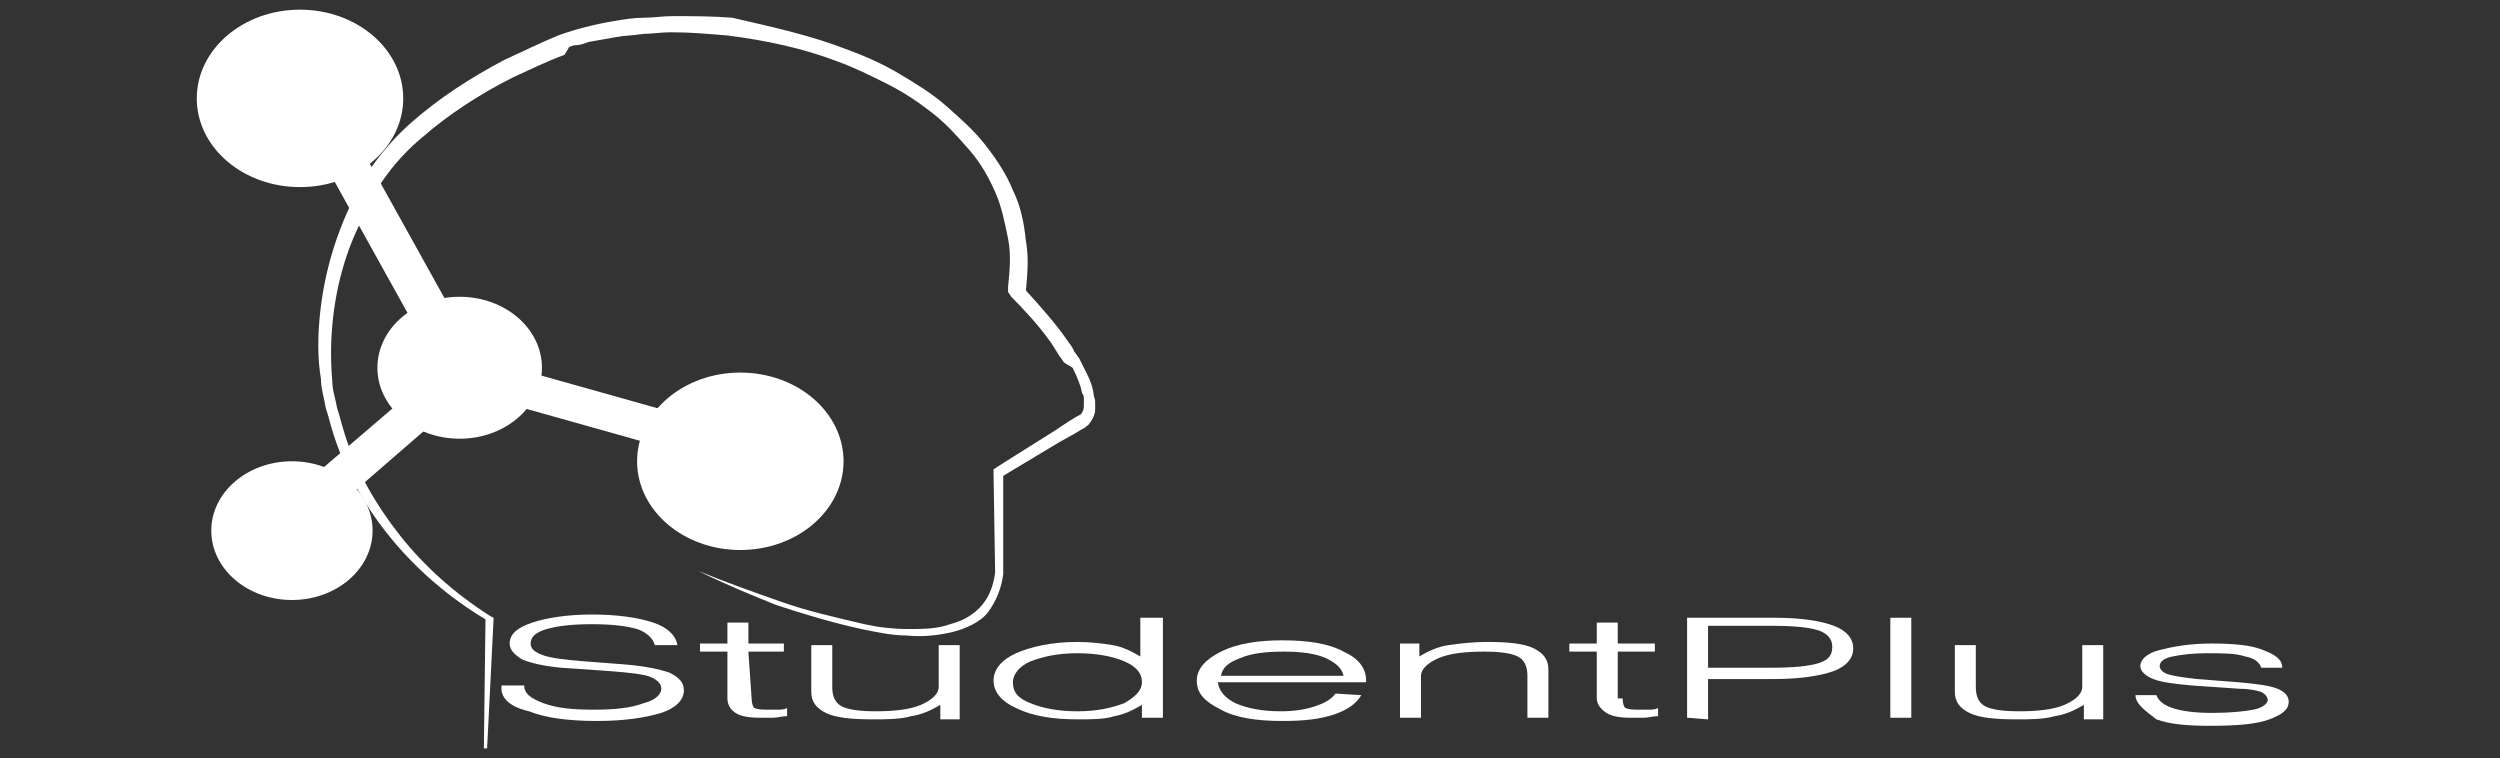<?xml version="1.0" encoding="utf-8"?>
<!-- Generator: Adobe Illustrator 24.0.1, SVG Export Plug-In . SVG Version: 6.00 Build 0)  -->
<svg version="1.1" id="Layer_1" xmlns="http://www.w3.org/2000/svg" xmlns:xlink="http://www.w3.org/1999/xlink" x="0px" y="0px"
	 viewBox="0 0 155 47" style="enable-background:new 0 0 155 47;" xml:space="preserve">
<rect x="0" y="0" width="155" height="47" fill="#333333" stroke="none"/>
<style type="text/css">
	.st0{fill:#FFFFFF;}
</style>
<g id="Layer_2_1_">
	<polygon class="st0" points="20.1,10.1 22.4,9.2 27.9,19.1 25.6,20 	"/>
	<polygon class="st0" points="32.1,25.2 32.9,23.1 45,26.5 44.2,28.6 	"/>
	<polygon class="st0" points="17.7,31 26.7,23.3 28.5,24.8 19.5,32.6 	"/>
	<g>
		<path class="st0" d="M43.3,35.4c1.7,0.7,3.4,1.3,5.1,1.9c1.7,0.6,3.5,1,5.2,1.4c0.9,0.2,1.8,0.3,2.7,0.3s1.8,0,2.6-0.3
			c0.8-0.2,1.5-0.6,2-1.2c0.5-0.6,0.7-1.3,0.8-2v0.1l-0.1-6.2v-0.3l0.3-0.2l3.5-2.2l0.9-0.6l0.5-0.3l0.2-0.1l0,0l0,0l0,0
			c0.1-0.1,0.2-0.3,0.2-0.5c0-0.1,0-0.2,0-0.4s0-0.3-0.1-0.4c-0.1-0.5-0.3-1-0.6-1.6L66,22.5c-0.1-0.1-0.2-0.3-0.3-0.4
			c-0.2-0.3-0.3-0.5-0.5-0.8c-0.7-1-1.6-2-2.5-2.9l-0.2-0.3v-0.3c0.1-1,0.2-2,0-3s-0.4-2-0.8-2.9c-0.4-0.9-0.9-1.8-1.6-2.6
			c-0.7-0.8-1.4-1.6-2.3-2.3C56.9,6.3,56,5.7,55,5.2s-2-1-3.1-1.4c-2.1-0.8-4.4-1.3-6.8-1.6C43.9,2.1,42.8,2,41.6,2
			c-0.6,0-1.2,0.1-1.7,0.1c-0.6,0.1-1.2,0.1-1.7,0.2c-0.6,0.1-1.1,0.2-1.7,0.3c-0.3,0.1-0.5,0.2-0.8,0.2c-0.2,0-0.3,0.1-0.4,0.1
			L35,3.4c-1.1,0.4-2.1,0.9-3.2,1.4c-2,1-4,2.3-5.6,3.7c-1.7,1.4-3,3.2-3.7,5l0,0l0,0c-1.1,2.1-1.7,4.4-1.9,6.7
			c-0.1,1.1-0.1,2.3,0,3.4c0,0.6,0.2,1.1,0.3,1.7c0.2,0.6,0.3,1.1,0.5,1.7c0.7,2.2,1.9,4.3,3.4,6.2c1.5,1.9,3.4,3.6,5.6,5l0.2,0.1
			v0.1l-0.2,4l-0.2,4H30l0.1-8l0,0c-4.5-2.7-7.9-6.8-9.4-11.4c-0.2-0.6-0.3-1.1-0.5-1.7c-0.1-0.6-0.3-1.2-0.3-1.8
			c-0.2-1.2-0.2-2.4-0.1-3.6c0.2-2.4,0.8-4.7,1.8-6.9l0,0c0.8-2,2.2-3.9,3.9-5.4c1.7-1.5,3.7-2.8,5.8-3.9c1.1-0.5,2.1-1,3.3-1.5
			c1.1-0.4,2.3-0.7,3.5-0.9c0.6-0.1,1.2-0.2,1.8-0.2S41.1,1,41.7,1c1.2,0,2.5,0,3.7,0.1c2.6,0.6,4.9,1.1,7.2,2
			c1.1,0.4,2.2,0.9,3.2,1.5c1,0.6,2,1.2,2.9,2c0.9,0.8,1.7,1.5,2.4,2.4c0.7,0.9,1.3,1.8,1.7,2.8c0.5,1,0.7,2.1,0.8,3.1
			c0.2,1.1,0.1,2.1,0,3.2V18c0.9,1,1.8,2,2.5,3c0.2,0.3,0.4,0.5,0.5,0.8c0.1,0.1,0.2,0.3,0.3,0.4l0.2,0.4c0.3,0.6,0.6,1.1,0.7,1.8
			c0,0.2,0.1,0.3,0.1,0.5s0,0.3,0,0.5c0,0.3-0.2,0.7-0.4,0.9c0,0.1-0.2,0.1-0.2,0.2l-0.2,0.1l-0.5,0.3l-0.9,0.5l-3.5,2.1v-0.1v6.2
			l0,0l0,0c-0.1,0.8-0.4,1.6-0.9,2.3S59.8,39,59,39.2c-0.9,0.2-1.8,0.3-2.8,0.2c-0.9,0-1.8-0.2-2.8-0.4c-1.8-0.4-3.5-0.9-5.3-1.5
			C46.6,36.9,44.9,36.2,43.3,35.4L43.3,35.4z"/>
	</g>
	<g>
		<ellipse class="st0" cx="45.9" cy="28.6" rx="6.4" ry="5.5"/>
		<ellipse class="st0" cx="45.9" cy="28.5" rx="4.5" ry="3.9"/>
	</g>
	<g>
		<ellipse class="st0" cx="18.1" cy="32.9" rx="5" ry="4.3"/>
		<ellipse class="st0" cx="18.1" cy="32.9" rx="3.5" ry="3"/>
	</g>
	<g>
		<ellipse class="st0" cx="28.5" cy="22.8" rx="5.1" ry="4.4"/>
		<ellipse class="st0" cx="28.5" cy="22.8" rx="3.5" ry="3.1"/>
	</g>
	<g>
		<ellipse class="st0" cx="18.6" cy="6.1" rx="6.4" ry="5.5"/>
		<ellipse class="st0" cx="18.6" cy="6" rx="4.5" ry="3.9"/>
	</g>
	<g>
		<path class="st0" d="M31.1,42.5h1.4l0,0c0,0.5,0.4,0.8,1.2,1.1c0.8,0.3,1.8,0.4,3.1,0.4s2.3-0.1,3.1-0.4c0.8-0.2,1.1-0.6,1.1-0.9
			c0-0.3-0.2-0.5-0.6-0.7c-0.4-0.2-1.4-0.3-2.7-0.4l-2.9-0.2c-1.1-0.1-1.9-0.3-2.4-0.5c-0.5-0.3-0.8-0.6-0.8-1c0-0.6,0.5-1,1.4-1.3
			c0.9-0.3,2.2-0.5,3.7-0.5c1.6,0,2.9,0.2,3.8,0.5c0.9,0.3,1.4,0.8,1.5,1.4h-1.4c-0.1-0.4-0.5-0.8-1.1-1c-0.7-0.2-1.6-0.3-2.8-0.3
			s-2.1,0.1-2.8,0.3s-1,0.5-1,0.9c0,0.3,0.2,0.5,0.7,0.7s1.4,0.3,2.6,0.4l2.6,0.2c1.2,0.1,2.1,0.3,2.7,0.5c0.6,0.3,0.9,0.6,0.9,1.1
			c0,0.6-0.5,1.1-1.4,1.4c-1,0.3-2.3,0.5-4,0.5c-1.8,0-3.2-0.2-4.2-0.6C31.5,43.8,31,43.2,31.1,42.5L31.1,42.5L31.1,42.5z"/>
		<path class="st0" d="M46.6,43.3c0,0.3,0.1,0.6,0.2,0.6C47,44,47.3,44,47.7,44c0.2,0,0.3,0,0.5,0s0.4,0,0.6-0.1v0.5
			c-0.3,0-0.6,0.1-0.9,0.1s-0.5,0-0.8,0c-0.7,0-1.2-0.1-1.5-0.3s-0.5-0.5-0.5-0.9v-2.9h-1.7v-0.5h1.7v-1.3h1.3v1.3h2.2v0.5h-2.2
			L46.6,43.3L46.6,43.3z"/>
		<path class="st0" d="M59.5,40v4.6h-1.2v-0.9c-0.5,0.3-1.1,0.6-1.8,0.7c-0.7,0.2-1.5,0.2-2.4,0.2c-1.3,0-2.3-0.1-2.9-0.4
			c-0.6-0.3-0.9-0.7-0.9-1.3V40h1.3v2.6c0,0.6,0.2,1,0.6,1.2c0.4,0.2,1.1,0.3,2.1,0.3c1.1,0,2.1-0.1,2.8-0.4
			c0.7-0.3,1.1-0.7,1.1-1.1V40H59.5L59.5,40z"/>
		<path class="st0" d="M72.1,38.3v6.2h-1.3v-0.8c-0.5,0.3-1.1,0.6-1.7,0.7c-0.6,0.2-1.4,0.2-2.3,0.2c-1.5,0-2.8-0.2-3.8-0.7
			c-0.9-0.4-1.4-1-1.4-1.7s0.5-1.3,1.4-1.7s2.2-0.7,3.8-0.7c0.8,0,1.6,0.1,2.2,0.2c0.6,0.1,1.2,0.4,1.7,0.7v-2.4H72.1L72.1,38.3z
			 M70.8,42.3c0-0.6-0.4-1-1.1-1.3s-1.7-0.5-2.9-0.5c-1.2,0-2.1,0.2-2.9,0.5c-0.7,0.3-1.1,0.8-1.1,1.3c0,0.6,0.3,1,1.1,1.3
			c0.7,0.3,1.7,0.5,2.9,0.5c1.2,0,2.1-0.2,2.9-0.5C70.4,43.2,70.8,42.8,70.8,42.3z"/>
		<path class="st0" d="M84.4,43.1c-0.3,0.5-0.8,0.9-1.7,1.2c-0.9,0.3-1.9,0.4-3.2,0.4c-1.6,0-2.9-0.2-3.8-0.7c-1-0.5-1.5-1-1.5-1.8
			c0-0.7,0.5-1.3,1.5-1.8c1-0.5,2.3-0.7,3.8-0.7c1.6,0,2.9,0.2,3.8,0.7c0.9,0.4,1.4,1,1.4,1.8v0.1h-9.2c0.1,0.6,0.5,1,1.1,1.3
			c0.7,0.3,1.6,0.5,2.8,0.5c0.8,0,1.5-0.1,2.1-0.3s1-0.4,1.3-0.8L84.4,43.1L84.4,43.1z M75.7,41.9h7.6c-0.1-0.5-0.5-0.8-1.1-1.1
			c-0.7-0.3-1.6-0.4-2.6-0.4c-1.1,0-2,0.1-2.7,0.4C76.1,41.1,75.8,41.4,75.7,41.9z"/>
		<path class="st0" d="M86.8,44.5v-4.6H88v0.8c0.5-0.3,1.1-0.6,1.8-0.7c0.7-0.1,1.5-0.2,2.4-0.2c1.3,0,2.3,0.1,2.9,0.4
			c0.6,0.3,0.9,0.7,0.9,1.3v3h-1.3v-2.6c0-0.6-0.2-1-0.6-1.2S93,40.4,92,40.4c-1.1,0-2.1,0.1-2.8,0.4c-0.7,0.3-1.1,0.7-1.1,1.1v2.6
			H86.8L86.8,44.5z"/>
		<path class="st0" d="M100.6,43.3c0,0.3,0.1,0.6,0.2,0.6c0.2,0.1,0.5,0.1,0.9,0.1c0.2,0,0.3,0,0.5,0s0.4,0,0.6-0.1v0.5
			c-0.3,0-0.6,0.1-0.9,0.1s-0.5,0-0.8,0c-0.7,0-1.2-0.1-1.5-0.3S99,43.7,99,43.3v-2.9h-1.7v-0.5H99v-1.3h1.3v1.3h2.3v0.5h-2.3v2.9
			H100.6z"/>
		<path class="st0" d="M104.6,44.5v-6.2h5.4c1.7,0,2.9,0.2,3.7,0.5c0.8,0.3,1.2,0.8,1.2,1.4c0,0.6-0.4,1.1-1.2,1.4
			c-0.8,0.3-2.1,0.5-3.7,0.5h-4.1v2.5L104.6,44.5L104.6,44.5z M105.9,41.4h3.9c1.4,0,2.4-0.1,3-0.3s0.8-0.5,0.8-1s-0.3-0.8-0.8-1
			c-0.6-0.2-1.5-0.3-3-0.3h-3.9V41.4L105.9,41.4z"/>
		<path class="st0" d="M117.2,44.5v-6.2h1.3v6.2H117.2z"/>
		<path class="st0" d="M130.4,40v4.6h-1.2v-0.9c-0.5,0.3-1.1,0.6-1.8,0.7c-0.7,0.2-1.5,0.2-2.4,0.2c-1.3,0-2.3-0.1-2.9-0.4
			c-0.6-0.3-0.9-0.7-0.9-1.3V40h1.3v2.6c0,0.6,0.2,1,0.6,1.2s1.1,0.3,2.1,0.3c1.1,0,2.1-0.1,2.8-0.4c0.7-0.3,1.1-0.7,1.1-1.1V40
			H130.4L130.4,40z"/>
		<path class="st0" d="M132.4,43.1h1.3c0.1,0.3,0.4,0.6,1,0.8c0.6,0.2,1.4,0.3,2.5,0.3c1.1,0,2-0.1,2.5-0.2c0.6-0.1,0.9-0.4,0.9-0.6
			c0-0.2-0.2-0.4-0.4-0.5c-0.3-0.1-0.8-0.2-1.4-0.2l-2.9-0.2c-1.1-0.1-1.9-0.2-2.4-0.4s-0.8-0.5-0.8-0.8c0-0.4,0.4-0.8,1.2-1
			s1.8-0.4,3.2-0.4s2.5,0.1,3.2,0.4c0.8,0.3,1.2,0.6,1.2,1.1h-1.3c-0.1-0.3-0.4-0.6-1-0.7c-0.6-0.2-1.4-0.2-2.4-0.2
			c-0.9,0-1.6,0.1-2.1,0.2s-0.8,0.3-0.8,0.6c0,0.2,0.2,0.4,0.5,0.5s0.9,0.2,1.8,0.3l2.6,0.2c1.1,0.1,1.9,0.2,2.4,0.4
			s0.7,0.5,0.7,0.8c0,0.5-0.4,0.8-1.2,1.1s-2,0.4-3.7,0.4c-1.4,0-2.5-0.1-3.3-0.4C132.9,44,132.4,43.6,132.4,43.1z"/>
	</g>
</g>
</svg>
